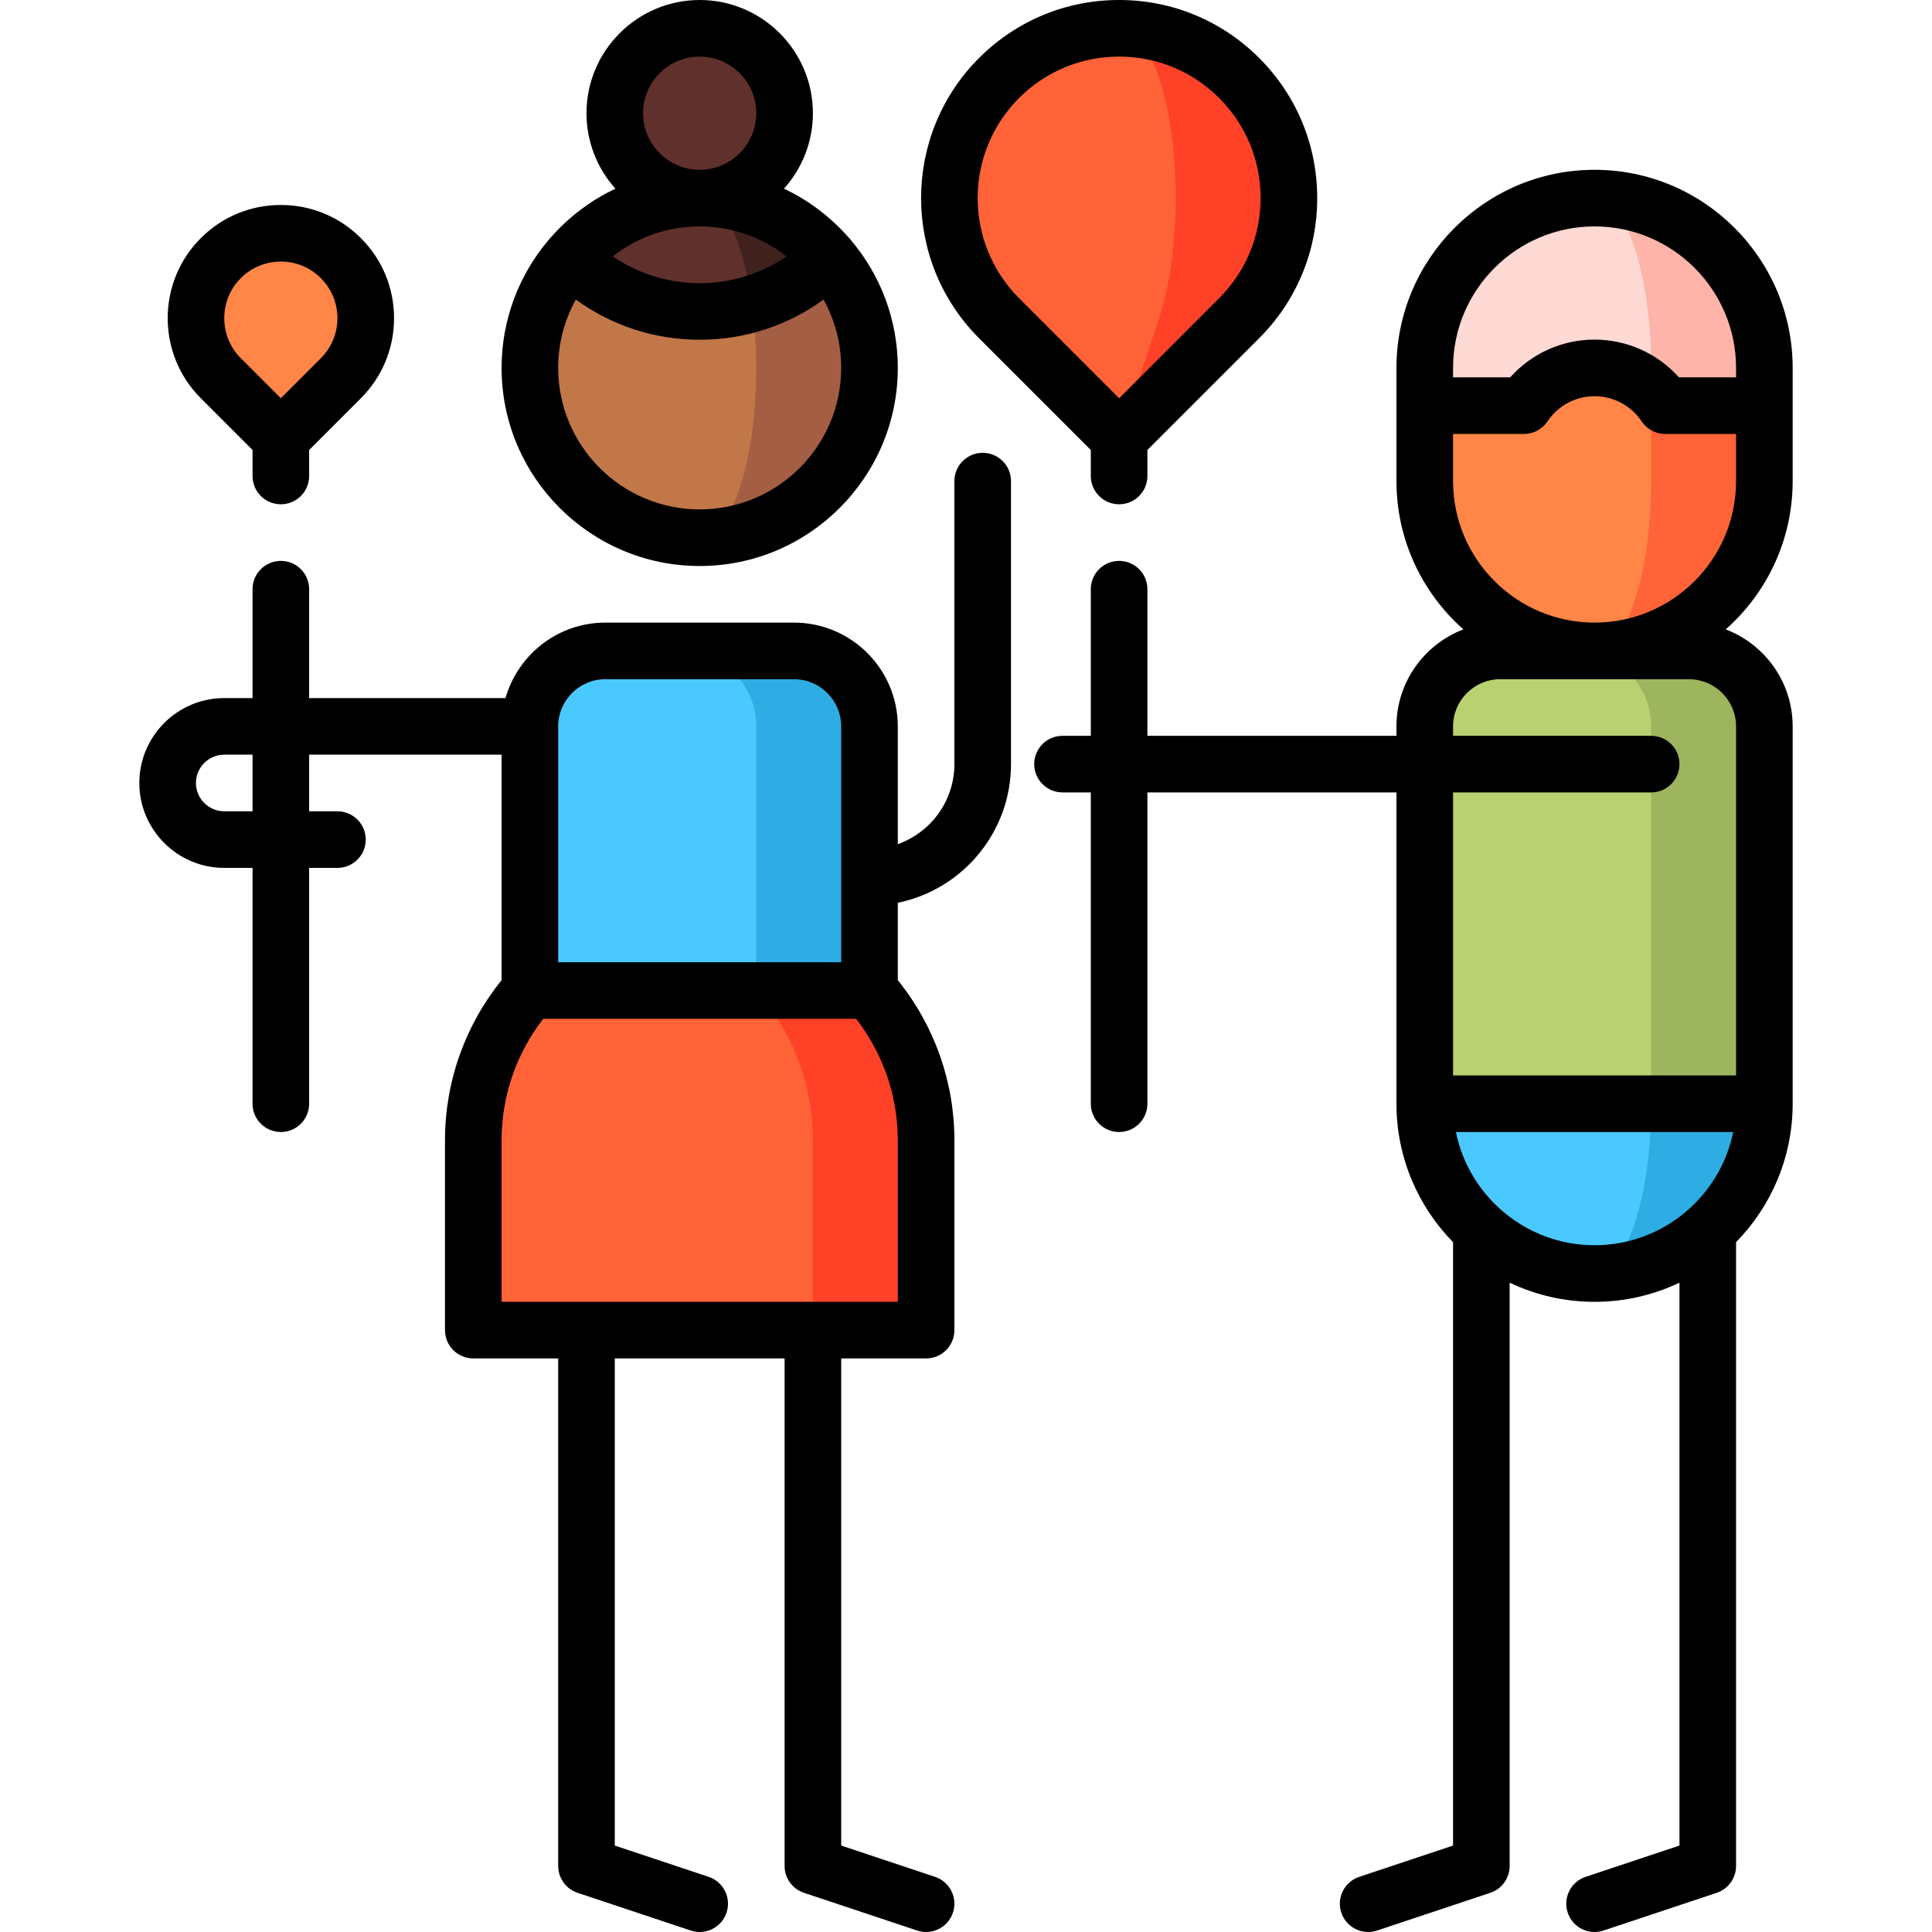 <?xml version="1.0" encoding="iso-8859-1"?>
<!-- Generator: Adobe Illustrator 19.0.0, SVG Export Plug-In . SVG Version: 6.00 Build 0)  -->
<svg version="1.1" id="Capa_1" xmlns="http://www.w3.org/2000/svg" xmlns:xlink="http://www.w3.org/1999/xlink" x="0px" y="0px"
	 viewBox="0 0 512.002 512.002" style="enable-background:new 0 0 512.002 512.002;" xml:space="preserve">
<path style="fill:#2DADE3;" d="M422.576,262.5v75c24.853,0,45-20.147,45-45L422.576,262.5z"/>
<path style="fill:#49C9FF;" d="M437.576,292.5l-15-30l-45,30c0,24.853,20.147,45,45,45C430.86,337.5,437.576,317.353,437.576,292.5z
	"/>
<path style="fill:#9DB55F;" d="M447.576,172.5h-30l20,120h30v-100C467.576,181.454,458.622,172.5,447.576,172.5z"/>
<path style="fill:#B9D171;" d="M417.576,172.5h-20c-11.046,0-20,8.954-20,20v100h60v-100
	C437.576,181.454,428.622,172.5,417.576,172.5z"/>
<path style="fill:#FFB4A9;" d="M422.576,52.5v101l45-46v-10C467.576,72.647,447.429,52.5,422.576,52.5z"/>
<path style="fill:#FFD9D4;" d="M422.576,52.5c-24.853,0-45,20.147-45,45v10l60,46v-56C437.576,72.647,430.86,52.5,422.576,52.5z"/>
<path style="fill:#FF6337;" d="M441.285,107.5c-1.053-1.573-2.303-3.002-3.709-4.261l-15,69.261c24.853,0,45-20.147,45-45v-20
	H441.285z"/>
<path style="fill:#FF8646;" d="M437.576,127.5v-24.261c-3.981-3.566-9.235-5.739-15-5.739c-7.801,0-14.672,3.971-18.709,10h-26.291
	v20c0,24.853,20.147,45,45,45C430.86,172.5,437.576,152.353,437.576,127.5z"/>
<path style="fill:#FF4128;" d="M328.396,20.68c-8.787-8.787-20.303-13.18-31.82-13.18v108.64l31.82-31.82
	C345.969,66.746,345.969,38.254,328.396,20.68z"/>
<path style="fill:#FF6337;" d="M307.183,84.32c5.858-17.574,5.858-46.066,0-63.64c-2.929-8.787-6.768-13.18-10.607-13.18
	c-11.517,0-23.033,4.393-31.82,13.18c-17.573,17.574-17.573,46.066,0,63.64l31.82,31.82L307.183,84.32z"/>
<circle style="fill:#60312C;" cx="185.43" cy="30" r="22.5"/>
<path style="fill:#A45E43;" d="M219.681,68.335c0.01-0.01-34.255-0.005-34.255-0.005v74.17c24.85,0,45-20.15,45-45
	C230.426,86.38,226.381,76.185,219.681,68.335z"/>
<path style="fill:#C27749;" d="M199.316,80.51l-48.145-12.175c-6.7,7.85-10.745,18.045-10.745,29.165c0,24.85,20.15,45,45,45
	c8.28,0,15-20.15,15-45C200.426,91.49,200.036,85.75,199.316,80.51z"/>
<path style="fill:#40211D;" d="M185.426,52.5l13.89,28.01c7.45-2.23,14.475-6.295,20.365-12.175
	C211.431,58.645,199.146,52.5,185.426,52.5z"/>
<path style="fill:#60312C;" d="M185.426,52.5c-13.72,0-26.005,6.145-34.255,15.835c13.04,13.04,31.645,17.105,48.145,12.175
	C197.086,64.08,191.706,52.5,185.426,52.5z"/>
<path style="fill:#2DADE3;" d="M210.426,172.5h-30v120h50v-100C230.426,181.454,221.472,172.5,210.426,172.5z"/>
<path style="fill:#49C9FF;" d="M180.426,172.5h-20c-11.046,0-20,8.954-20,20v100h60v-100
	C200.426,181.454,191.472,172.5,180.426,172.5z"/>
<path style="fill:#FF4128;" d="M230.426,262.5h-30l15,90h30v-50.335C245.426,286.954,239.755,273.075,230.426,262.5z"/>
<path style="fill:#FF6337;" d="M200.426,262.5h-60c-9.329,10.575-15,24.454-15,39.665V352.5h90v-50.335
	C215.426,286.954,209.755,273.075,200.426,262.5z"/>
<path style="fill:#FF8646;" d="M58.516,100.23c-8.787-8.787-8.787-23.033,0-31.82s23.033-8.787,31.82,0s8.787,23.033,0,31.82
	l-15.91,15.91L58.516,100.23z"/>
<path d="M289.076,119.247v6.893c0,4.142,3.357,7.5,7.5,7.5s7.5-3.358,7.5-7.5v-6.893l29.623-29.624
	c9.916-9.916,15.377-23.1,15.377-37.123s-5.461-27.207-15.377-37.123S310.6,0,296.576,0s-27.207,5.461-37.124,15.377
	c-20.469,20.47-20.469,53.776,0,74.246L289.076,119.247z M270.06,25.983C277.143,18.9,286.56,15,296.576,15
	s19.434,3.9,26.516,10.983c7.084,7.083,10.984,16.5,10.984,26.517s-3.9,19.434-10.984,26.517l-26.516,26.517L270.06,79.017
	C255.438,64.396,255.438,40.604,270.06,25.983z"/>
<path d="M422.576,45c-28.948,0-52.5,23.551-52.5,52.5v30c0,15.626,6.87,29.67,17.739,39.296
	c-10.358,3.947-17.739,13.978-17.739,25.704v2.5h-66v-38.86c0-4.142-3.357-7.5-7.5-7.5s-7.5,3.358-7.5,7.5V195h-7.5
	c-4.143,0-7.5,3.358-7.5,7.5s3.357,7.5,7.5,7.5h7.5v82.5c0,4.142,3.357,7.5,7.5,7.5s7.5-3.358,7.5-7.5V210h66v82.5
	c0,14.269,5.73,27.22,15,36.692v159.902l-24.872,8.291c-3.93,1.31-6.053,5.557-4.743,9.487c1.048,3.143,3.974,5.13,7.114,5.13
	c0.786,0,1.586-0.125,2.373-0.387l30-10c3.063-1.021,5.128-3.887,5.128-7.115V339.924c6.824,3.251,14.452,5.076,22.5,5.076
	s15.676-1.825,22.5-5.076v149.17l-24.872,8.291c-3.93,1.31-6.053,5.557-4.743,9.487c1.048,3.143,3.974,5.13,7.114,5.13
	c0.786,0,1.586-0.125,2.373-0.387l30-10c3.063-1.021,5.128-3.887,5.128-7.115V329.192c9.27-9.473,15-22.423,15-36.692v-100
	c0-11.727-7.381-21.757-17.739-25.704c10.869-9.625,17.739-23.67,17.739-39.296v-30C475.076,68.551,451.524,45,422.576,45z
	 M422.576,60c20.678,0,37.5,16.822,37.5,37.5v2.5h-15.14c-5.652-6.325-13.745-10-22.36-10s-16.709,3.675-22.361,10h-15.139v-2.5
	C385.076,76.822,401.898,60,422.576,60z M385.831,300h73.491c-3.484,17.096-18.635,30-36.745,30S389.315,317.096,385.831,300z
	 M447.576,180c6.893,0,12.5,5.607,12.5,12.5V285h-75v-75h52.5c4.143,0,7.5-3.358,7.5-7.5s-3.357-7.5-7.5-7.5h-52.5v-2.5
	c0-6.893,5.607-12.5,12.5-12.5H447.576z M422.576,165c-20.678,0-37.5-16.822-37.5-37.5V115h18.791c2.503,0,4.84-1.248,6.232-3.328
	c2.797-4.178,7.461-6.672,12.477-6.672c5.015,0,9.679,2.494,12.476,6.672c1.393,2.08,3.729,3.328,6.232,3.328h18.792v12.5
	C460.076,148.178,443.254,165,422.576,165z"/>
<path d="M185.426,150c28.948,0,52.5-23.551,52.5-52.5c0-12.814-4.621-24.566-12.276-33.69c-0.204-0.269-0.421-0.531-0.667-0.776
	c-4.776-5.461-10.621-9.916-17.221-13.032c4.762-5.312,7.665-12.323,7.665-20.001c0-16.542-13.458-30-30-30s-30,13.458-30,30
	c0,7.678,2.903,14.689,7.665,20.001c-6.599,3.116-12.442,7.568-17.192,13.004c-0.277,0.274-0.496,0.539-0.701,0.81
	c-7.652,9.124-12.271,20.873-12.271,33.685C132.926,126.449,156.478,150,185.426,150z M185.426,135c-20.678,0-37.5-16.822-37.5-37.5
	c0-6.565,1.701-12.739,4.678-18.112c9.49,6.91,20.87,10.648,32.822,10.648c11.953,0,23.333-3.739,32.823-10.648
	c2.977,5.373,4.677,11.546,4.677,18.112C222.926,118.178,206.104,135,185.426,135z M162.394,67.939
	C168.755,62.971,176.748,60,185.426,60s16.671,2.971,23.032,7.939c-6.742,4.611-14.697,7.098-23.032,7.098
	S169.136,72.55,162.394,67.939z M170.426,30c0-8.271,6.729-15,15-15s15,6.729,15,15s-6.729,15-15,15S170.426,38.271,170.426,30z"/>
<path d="M260.426,120c-4.143,0-7.5,3.358-7.5,7.5v75c0,9.777-6.271,18.114-15,21.21V192.5c0-15.164-12.337-27.5-27.5-27.5h-50
	c-12.563,0-23.178,8.472-26.452,20H81.926v-28.86c0-4.142-3.357-7.5-7.5-7.5c-4.143,0-7.5,3.358-7.5,7.5V185h-7.5
	c-12.406,0-22.5,10.093-22.5,22.5S47.02,230,59.426,230h7.5v62.5c0,4.142,3.357,7.5,7.5,7.5c4.143,0,7.5-3.358,7.5-7.5V230h7.5
	c4.143,0,7.5-3.358,7.5-7.5s-3.357-7.5-7.5-7.5h-7.5v-15h51v59.759c-9.693,11.989-15,26.935-15,42.406V352.5
	c0,4.142,3.357,7.5,7.5,7.5h22.5v134.5c0,3.228,2.065,6.094,5.128,7.115l30,10c0.787,0.262,1.587,0.387,2.373,0.387
	c3.141,0,6.066-1.988,7.114-5.13c1.31-3.93-0.814-8.177-4.743-9.487l-24.872-8.291V360h45v134.5c0,3.228,2.065,6.094,5.128,7.115
	l30,10c0.787,0.262,1.587,0.387,2.373,0.387c3.141,0,6.066-1.988,7.114-5.13c1.31-3.93-0.814-8.177-4.743-9.487l-24.872-8.291V360
	h22.5c4.143,0,7.5-3.358,7.5-7.5v-50.335c0-15.471-5.307-30.417-15-42.406v-20.514c17.096-3.484,30-18.635,30-36.745v-75
	C267.926,123.358,264.568,120,260.426,120z M66.926,215h-7.5c-4.136,0-7.5-3.364-7.5-7.5s3.364-7.5,7.5-7.5h7.5V215z M160.426,180
	h50c6.893,0,12.5,5.607,12.5,12.5V255h-75v-62.5C147.926,185.607,153.533,180,160.426,180z M237.926,345h-105v-42.835
	c0-11.687,3.905-22.981,11.038-32.165h82.923c7.133,9.184,11.038,20.479,11.038,32.165V345H237.926z"/>
<path d="M66.926,119.247v6.893c0,4.142,3.357,7.5,7.5,7.5c4.143,0,7.5-3.358,7.5-7.5v-6.893l13.713-13.714
	c5.667-5.666,8.788-13.2,8.788-21.213s-3.121-15.547-8.787-21.213c-5.667-5.667-13.2-8.787-21.214-8.787s-15.547,3.121-21.214,8.787
	c-11.696,11.697-11.696,30.729,0,42.426L66.926,119.247z M63.819,73.713c2.833-2.833,6.6-4.394,10.606-4.394
	c4.006,0,7.773,1.561,10.607,4.394c2.833,2.833,4.394,6.6,4.394,10.606s-1.561,7.773-4.395,10.606l-10.606,10.607L63.819,94.926
	C57.971,89.078,57.971,79.562,63.819,73.713z"/>
<g>
</g>
<g>
</g>
<g>
</g>
<g>
</g>
<g>
</g>
<g>
</g>
<g>
</g>
<g>
</g>
<g>
</g>
<g>
</g>
<g>
</g>
<g>
</g>
<g>
</g>
<g>
</g>
<g>
</g>
</svg>
